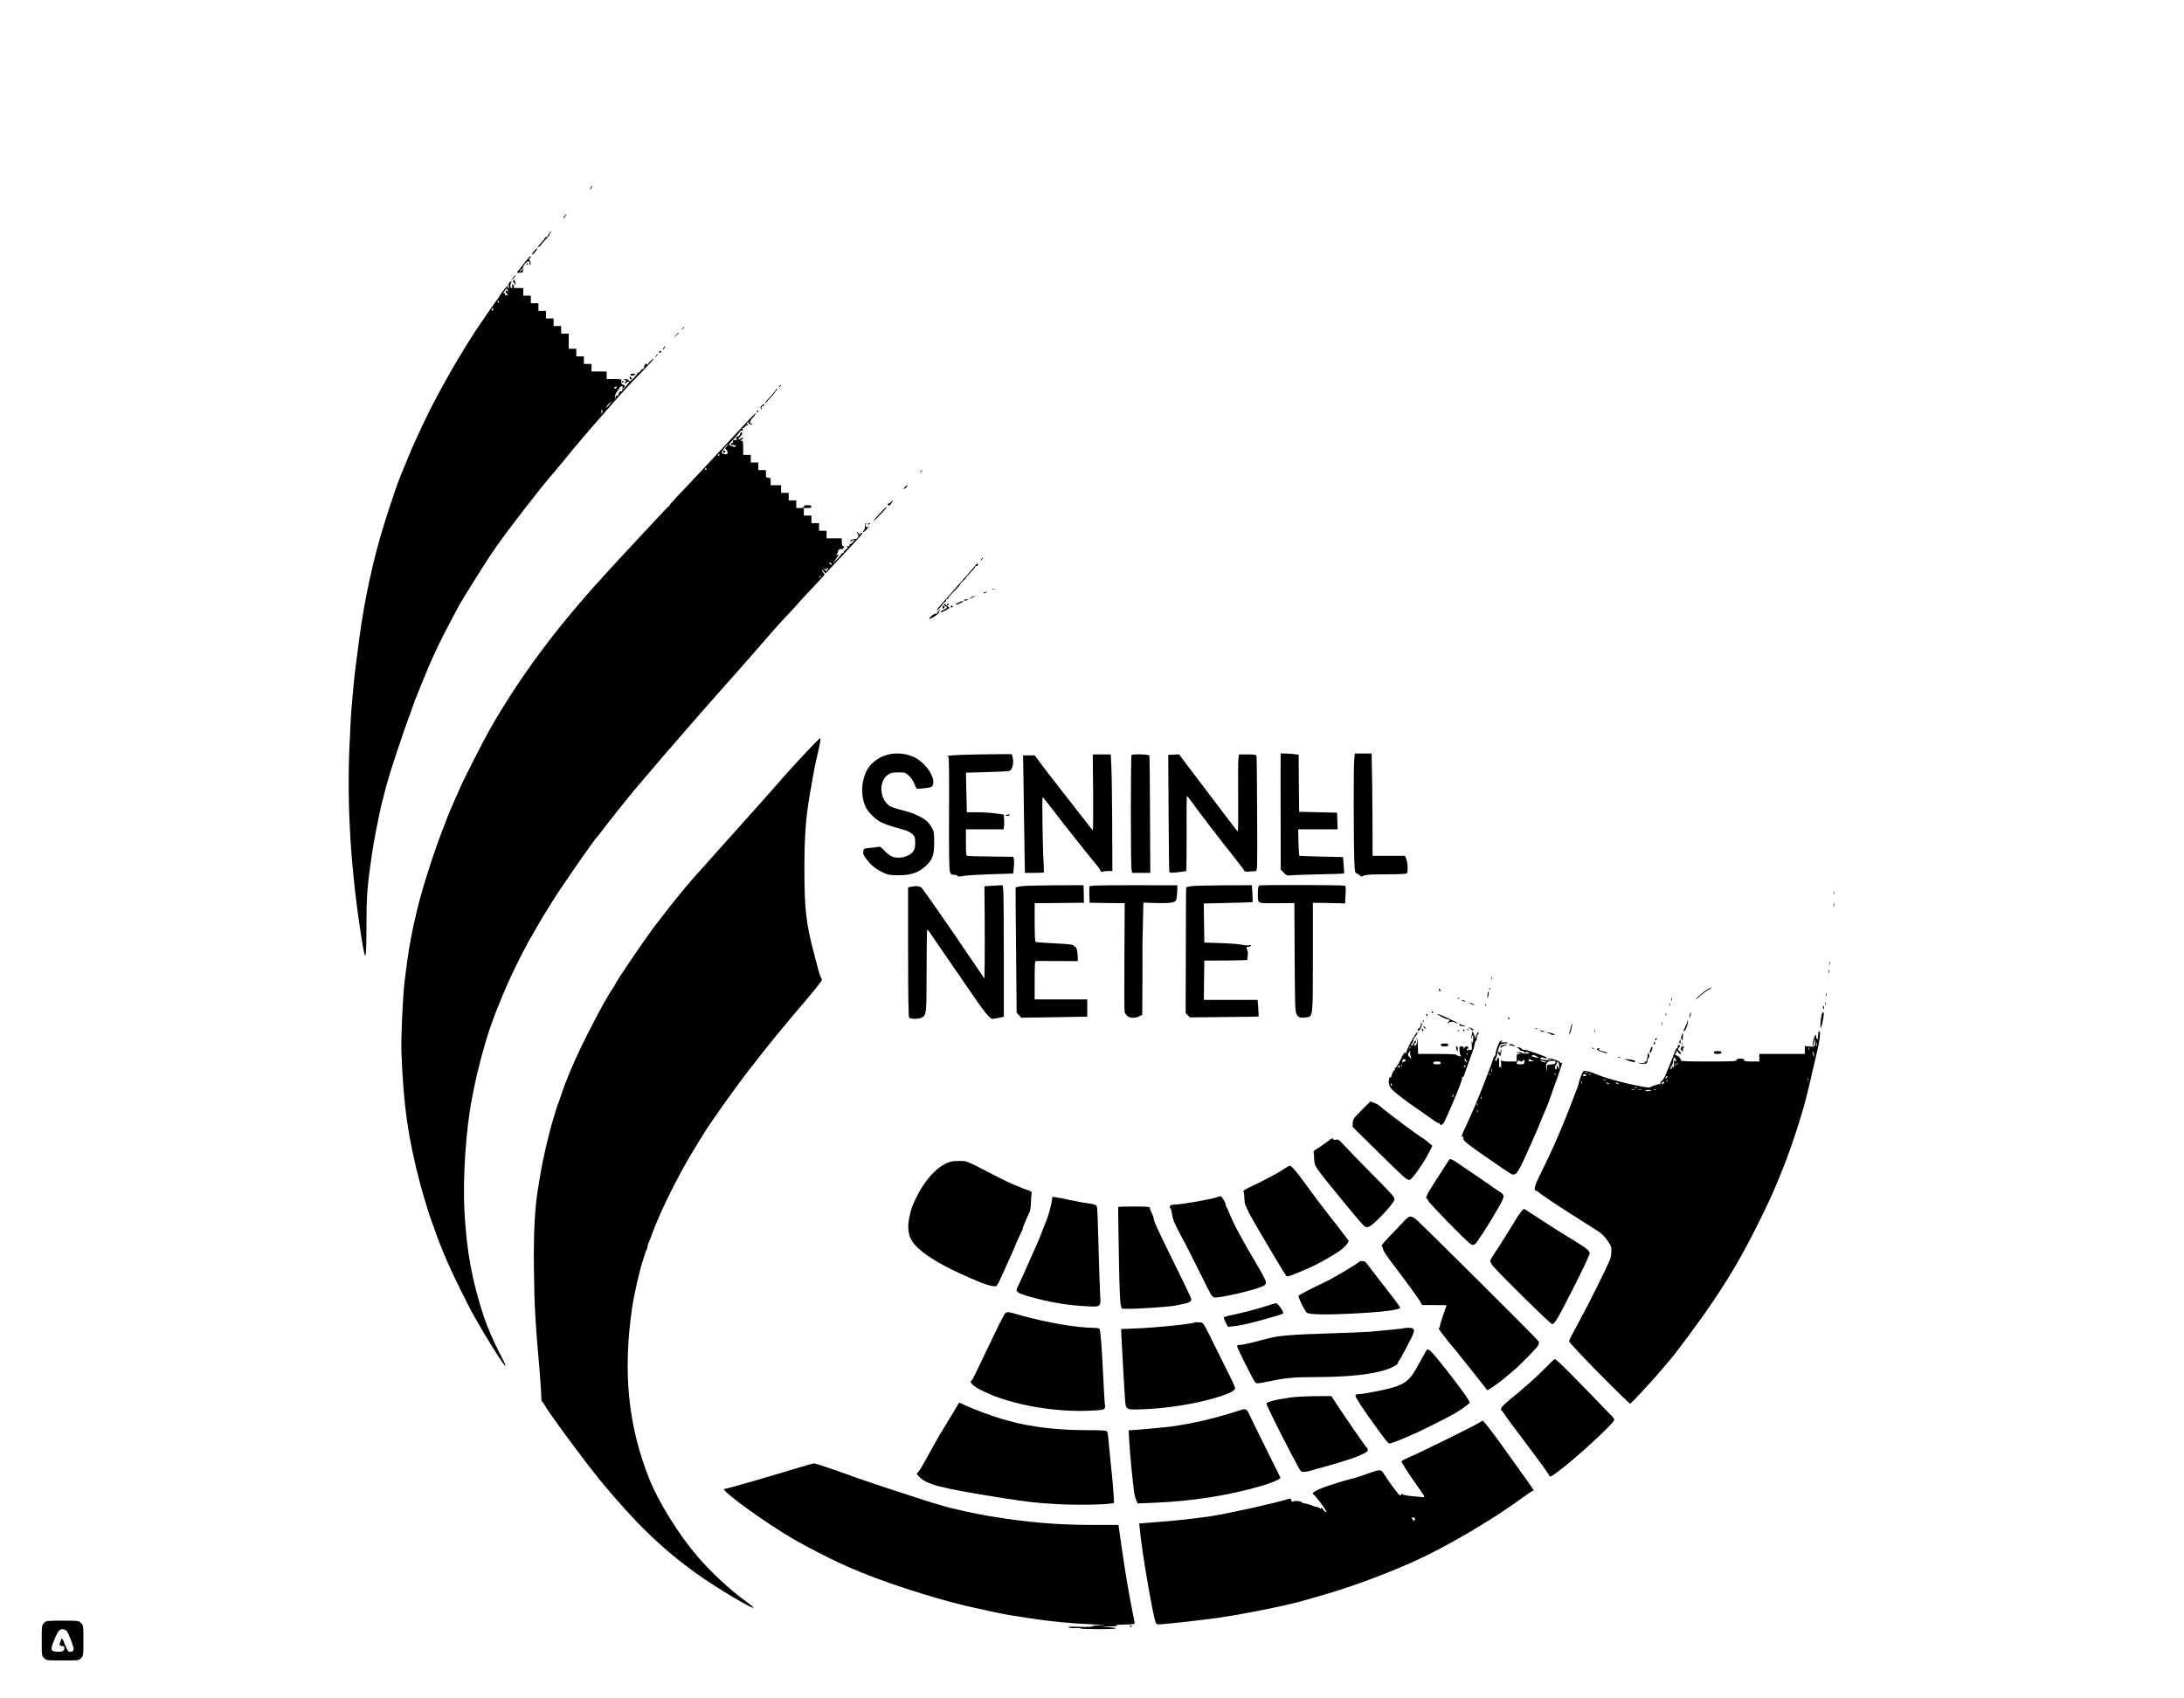 <?xml version="1.0" standalone="no"?>
<!DOCTYPE svg PUBLIC "-//W3C//DTD SVG 20010904//EN"
 "http://www.w3.org/TR/2001/REC-SVG-20010904/DTD/svg10.dtd">
<svg version="1.0" xmlns="http://www.w3.org/2000/svg"
 width="2304pt" height="1792pt" viewBox="0 0 2304 1792"
 preserveAspectRatio="xMidYMid meet">

<g transform="translate(0,1792) scale(0.1,-0.1)"
fill="#000000" stroke="none">
<path d="M6230 15940 c-6 -11 -8 -20 -6 -20 3 0 10 9 16 20 6 11 8 20 6 20 -3
0 -10 -9 -16 -20z"/>
<path d="M5955 15640 c-10 -11 -16 -22 -14 -24 2 -2 12 7 22 20 22 29 17 32
-8 4z"/>
<path d="M5797 15462 c-10 -10 -17 -24 -17 -30 0 -7 -7 -12 -15 -12 -8 0 -15
-3 -15 -8 0 -4 -10 -19 -22 -32 -13 -14 -32 -36 -43 -49 l-20 -24 23 12 c12 6
22 15 22 20 0 4 20 27 44 52 25 24 43 45 40 48 -2 2 3 13 13 23 9 10 14 18 11
18 -3 0 -12 -8 -21 -18z"/>
<path d="M5633 15270 c-13 -15 -23 -32 -23 -36 0 -10 40 27 51 48 15 28 -3 20
-28 -12z"/>
<path d="M5573 15197 c-11 -13 -43 -53 -71 -89 l-51 -66 34 1 c32 1 34 3 31
31 -3 21 4 40 22 62 28 35 57 35 48 1 -3 -15 -2 -17 6 -9 9 9 8 18 0 37 -14
31 -15 38 -4 31 5 -3 9 1 9 9 0 19 0 19 -24 -8z m-77 -135 c-18 -16 -18 -16
-6 6 6 13 14 21 18 18 3 -4 -2 -14 -12 -24z"/>
<path d="M5556 15133 c-6 -14 -5 -15 5 -6 7 7 10 15 7 18 -3 3 -9 -2 -12 -12z"/>
<path d="M5410 14987 l-23 -32 29 27 c15 15 26 30 23 33 -3 2 -16 -10 -29 -28z"/>
<path d="M5415 14961 c-4 -7 -3 -16 2 -20 6 -3 13 -13 16 -21 5 -13 5 -13 6 0
0 8 -4 24 -8 34 -6 15 -10 16 -16 7z"/>
<path d="M5372 14937 c-6 -7 -9 -23 -5 -35 3 -13 1 -22 -6 -22 -6 0 -8 8 -4
18 5 14 3 14 -13 -3 -25 -26 -74 -92 -74 -99 0 -3 -7 -14 -15 -23 -22 -27
-188 -267 -238 -343 -240 -371 -460 -770 -617 -1120 -28 -63 -57 -128 -65
-145 -7 -16 -23 -55 -35 -85 -12 -30 -28 -71 -37 -90 -8 -19 -19 -45 -24 -57
-5 -13 -13 -33 -18 -45 -28 -66 -106 -298 -170 -503 -114 -365 -207 -794 -261
-1205 -39 -291 -52 -399 -61 -500 -5 -63 -14 -160 -19 -215 -6 -55 -16 -251
-24 -435 -26 -634 15 -1287 125 -1989 45 -291 54 -276 55 93 0 330 7 425 55
756 21 146 75 424 107 555 25 101 63 242 71 265 5 14 14 45 21 70 19 66 152
461 189 560 18 47 39 105 47 130 8 25 19 54 23 65 5 11 39 96 76 188 92 231
184 428 321 683 24 45 50 92 56 105 50 95 310 508 402 639 139 198 472 628
600 774 27 31 176 211 211 255 36 45 291 342 340 395 6 6 41 47 79 91 39 44
75 85 80 90 6 6 28 30 50 55 21 25 99 107 174 183 74 76 133 140 130 142 -5 5
-54 -39 -62 -57 -5 -11 -7 -11 -12 0 -5 10 -10 8 -21 -7 -8 -12 -11 -26 -8
-31 3 -6 0 -10 -8 -10 -8 0 -22 -11 -31 -25 -9 -14 -22 -23 -28 -19 -6 4 -8 3
-5 -2 3 -6 -14 -29 -38 -53 -36 -36 -46 -41 -51 -27 -4 10 -17 16 -38 15 -29
-1 -29 -1 -6 -8 17 -5 21 -9 12 -15 -6 -4 -12 -12 -12 -18 0 -6 8 -4 18 5 23
21 38 10 17 -12 -8 -9 -24 -27 -35 -41 -11 -14 -19 -19 -20 -12 0 6 5 12 10
12 6 0 10 7 10 15 0 8 -6 15 -14 15 -17 0 -28 24 -20 45 5 13 -7 15 -75 15
l-81 0 0 40 0 40 -80 0 -80 0 0 40 0 40 -40 0 -40 0 0 40 0 40 -40 0 -40 0 0
40 0 40 -40 0 -40 0 0 80 0 80 -40 0 -40 0 0 40 0 40 -40 0 -40 0 0 40 0 40
-40 0 -40 0 0 40 0 40 -40 0 -40 0 0 40 0 40 -40 0 -40 0 0 40 0 40 -40 0 -40
0 0 40 0 40 -42 1 c-24 1 -46 1 -50 0 -5 0 -8 8 -8 19 0 11 -5 20 -11 20 -6 0
-9 -9 -6 -20 3 -11 1 -20 -4 -20 -16 0 -21 27 -9 49 12 23 -1 29 -18 8z m-12
-92 c0 -5 -4 -4 -9 4 -6 9 -11 10 -15 2 -4 -6 0 -18 8 -27 20 -19 20 -20 -3
-20 -12 0 -17 5 -13 15 3 9 1 12 -6 7 -17 -10 -15 0 5 30 12 19 18 22 24 12 5
-7 9 -17 9 -23z m-96 -111 c3 -8 2 -12 -4 -9 -6 3 -10 10 -10 16 0 14 7 11 14
-7z m-61 -77 c3 -8 -1 -14 -8 -14 -7 0 -11 6 -8 14 3 7 6 13 8 13 2 0 5 -6 8
-13z m1364 -836 c0 -17 -3 -30 -6 -29 -21 2 -30 -5 -33 -24 -2 -15 -9 -22 -21
-22 -13 2 -16 -3 -12 -20 5 -18 4 -18 -5 -4 -8 13 -5 26 12 55 12 21 27 41 33
45 6 5 6 8 0 9 -5 0 -1 4 10 9 11 5 20 9 21 9 0 1 1 -12 1 -28z m-62 9 c-3 -5
-10 -10 -16 -10 -5 0 -9 5 -9 10 0 6 7 10 16 10 8 0 12 -4 9 -10z m-76 -177
c-13 -16 -25 -30 -26 -32 -2 -2 -3 1 -3 7 0 11 39 52 49 52 2 0 -6 -12 -20
-27z m-84 -91 c-17 -15 -18 -15 -6 0 7 9 9 23 5 30 -6 10 -4 11 7 0 11 -10 10
-15 -6 -30z"/>
<path d="M7199 14453 c-13 -16 -12 -17 4 -4 9 7 17 15 17 17 0 8 -8 3 -21 -13z"/>
<path d="M7129 14383 l-24 -28 28 24 c15 14 27 26 27 28 0 8 -8 1 -31 -24z"/>
<path d="M7000 14250 c-6 -11 -8 -20 -6 -20 3 0 10 9 16 20 6 11 8 20 6 20 -3
0 -10 -9 -16 -20z"/>
<path d="M6953 14203 c0 -9 4 -10 14 -2 7 6 13 12 13 14 0 1 -6 2 -13 2 -8 0
-14 -6 -14 -14z"/>
<path d="M6921 14167 c-13 -21 -12 -21 5 -5 10 10 16 20 13 22 -3 3 -11 -5
-18 -17z"/>
<path d="M6650 13969 c0 -14 26 -17 43 -5 14 11 12 13 -13 13 -17 0 -30 -4
-30 -8z"/>
<path d="M6643 13931 c1 -11 6 -17 14 -14 10 4 11 9 2 19 -15 19 -18 18 -16
-5z"/>
<path d="M6560 13889 c0 -5 5 -7 10 -4 6 3 10 8 10 11 0 2 -4 4 -10 4 -5 0
-10 -5 -10 -11z"/>
<path d="M8219 13843 c-13 -16 -12 -17 4 -4 9 7 17 15 17 17 0 8 -8 3 -21 -13z"/>
<path d="M8190 13813 c0 -5 -27 -37 -60 -73 -33 -36 -60 -68 -60 -72 0 -10 20
11 88 90 29 34 49 62 43 62 -6 0 -11 -3 -11 -7z"/>
<path d="M8035 13640 c-15 -16 -16 -23 -6 -33 10 -9 11 -8 6 5 -5 13 -1 20 16
26 12 5 18 12 12 15 -6 4 -18 -2 -28 -13z"/>
<path d="M7985 13580 c-3 -5 -1 -10 4 -10 6 0 11 5 11 10 0 6 -2 10 -4 10 -3
0 -8 -4 -11 -10z"/>
<path d="M7915 13506 c-27 -29 -79 -84 -114 -122 -34 -38 -91 -98 -125 -135
-33 -36 -119 -128 -191 -205 -172 -184 -245 -262 -341 -362 -43 -46 -82 -91
-86 -100 -4 -9 -7 -14 -7 -10 -1 4 -20 -14 -43 -40 -24 -26 -77 -83 -119 -127
-41 -44 -100 -107 -130 -140 -30 -33 -90 -98 -135 -145 -44 -47 -109 -116
-144 -155 -35 -38 -84 -93 -109 -120 -506 -552 -890 -1070 -1207 -1627 -73
-129 -280 -536 -318 -628 -11 -25 -30 -69 -43 -97 -55 -125 -70 -160 -82 -193
-7 -19 -17 -44 -21 -55 -90 -224 -194 -535 -262 -780 -6 -22 -14 -53 -19 -70
-5 -16 -15 -60 -24 -98 -8 -37 -22 -95 -30 -130 -8 -34 -21 -101 -30 -149 -8
-48 -17 -97 -20 -110 -5 -24 -31 -212 -46 -338 -21 -177 -40 -611 -34 -760 22
-560 70 -896 196 -1374 37 -141 110 -377 129 -421 5 -11 16 -40 24 -65 8 -25
31 -88 51 -140 38 -98 48 -121 85 -205 12 -27 29 -66 38 -85 29 -67 182 -375
215 -435 19 -33 47 -82 62 -110 75 -135 237 -395 278 -447 36 -45 22 -7 -42
115 -63 120 -132 279 -166 382 -127 389 -183 691 -206 1128 -18 341 18 865 80
1177 5 25 15 74 22 110 31 167 117 489 170 638 58 162 61 169 124 322 94 226
208 460 326 665 90 157 105 182 208 347 100 160 444 656 471 678 4 3 26 32 51
65 56 76 265 338 342 430 33 39 79 93 102 120 201 238 659 765 895 1029 107
121 217 245 243 275 203 234 293 337 368 415 48 50 106 114 129 141 24 28 75
83 114 124 39 40 76 79 81 85 6 7 25 29 44 49 33 35 34 38 18 55 -9 10 -17 23
-17 28 1 5 9 -1 20 -14 l19 -23 63 67 c35 37 81 86 103 110 220 234 237 254
217 254 -6 0 -12 -6 -15 -12 -3 -9 -10 -7 -21 7 -8 11 -16 15 -16 10 0 -6 5
-16 11 -22 15 -15 -8 -56 -27 -49 -16 6 -54 -13 -54 -28 0 -5 9 -1 20 9 29 26
32 15 5 -17 -16 -18 -25 -23 -29 -15 -3 7 -4 3 -3 -8 1 -15 -3 -19 -18 -17
-14 2 -16 0 -7 -6 10 -7 7 -13 -13 -28 -14 -10 -25 -24 -25 -31 0 -7 -6 -12
-12 -11 -7 2 -13 -1 -13 -7 1 -5 -19 -30 -43 -55 l-44 -45 32 49 c32 47 32 48
9 42 -20 -6 -21 -5 -6 4 9 6 17 19 17 29 0 18 25 35 38 27 4 -2 13 2 20 10 11
12 10 15 -2 20 -11 4 -16 19 -16 45 l0 39 -80 0 -80 0 0 40 0 40 -40 0 -40 0
0 40 0 40 -40 0 -40 0 0 40 0 40 -40 0 -40 0 0 40 0 40 40 0 c29 0 40 4 40 15
0 11 -11 15 -40 15 -29 0 -40 -4 -40 -15 0 -11 -11 -15 -40 -15 l-40 0 0 40 0
40 -40 0 -40 0 0 40 0 40 -40 0 -40 0 0 40 0 40 -55 0 -55 0 0 40 c0 36 -2 40
-25 40 -22 0 -25 4 -25 40 l0 40 -40 0 -40 0 0 40 0 40 -40 0 -40 0 0 40 0 40
-40 0 -40 0 0 75 c0 65 -2 75 -17 75 -17 1 -17 1 0 11 9 5 17 14 17 20 0 5
-11 2 -25 -7 -30 -19 -33 -5 -5 21 20 19 27 45 11 45 -5 0 -11 -9 -14 -21 -3
-11 -15 -23 -26 -26 -23 -6 -29 -23 -8 -23 8 0 8 -3 -2 -9 -8 -5 -21 -7 -29
-3 -11 4 -14 1 -9 -10 3 -10 0 -19 -9 -22 -21 -8 -17 -28 5 -21 16 5 40 -11
30 -19 -7 -6 -69 15 -69 23 0 4 27 36 60 71 33 35 60 67 60 73 0 5 7 6 16 3
12 -5 14 -1 9 15 -5 15 -4 19 4 15 6 -4 14 0 17 8 3 9 12 16 20 16 8 0 14 5
14 11 0 5 -6 7 -12 3 -9 -5 -9 -2 1 9 14 18 26 23 16 8 -6 -11 33 -26 42 -17
4 3 -1 6 -10 6 -24 0 -17 31 16 65 23 25 34 46 25 45 -2 -1 -25 -25 -53 -54z
m-251 -297 c-16 -18 -17 -22 -4 -32 8 -7 15 -21 16 -32 0 -17 -5 -20 -28 -17
-16 2 -31 8 -34 13 -5 9 52 89 63 89 4 0 -2 -9 -13 -21z m-74 -89 c0 -5 -5
-10 -11 -10 -5 0 -7 5 -4 10 3 6 8 10 11 10 2 0 4 -4 4 -10z m-136 -148 c3 -5
-1 -9 -9 -9 -8 0 -12 4 -9 9 3 4 7 8 9 8 2 0 6 -4 9 -8z m1322 -1009 c-7 -7
-26 7 -26 19 0 6 6 6 15 -2 9 -7 13 -15 11 -17z m-46 -54 c-7 -11 -15 -17 -18
-12 -4 4 -11 12 -17 16 -6 5 -3 7 7 3 10 -3 20 -1 23 4 12 19 15 10 5 -11z
m-79 -82 c-10 -9 -11 -8 -5 6 3 10 9 15 12 12 3 -3 0 -11 -7 -18z"/>
<path d="M7630 13155 c0 -9 5 -15 11 -13 6 2 11 8 11 13 0 5 -5 11 -11 13 -6
2 -11 -4 -11 -13z"/>
<path d="M9709 12943 c-13 -16 -12 -17 4 -4 9 7 17 15 17 17 0 8 -8 3 -21 -13z"/>
<path d="M9545 12780 c-10 -11 -14 -20 -9 -20 5 0 17 9 27 20 9 11 13 20 8 20
-4 0 -16 -9 -26 -20z"/>
<path d="M9395 12620 c-10 -11 -22 -17 -26 -14 -5 3 -6 -2 -3 -11 5 -12 9 -13
21 -4 14 12 37 49 30 49 -2 0 -12 -9 -22 -20z"/>
<path d="M9277 12498 c-37 -40 -65 -74 -62 -76 2 -2 25 20 52 48 26 29 58 63
71 76 13 13 19 24 14 24 -6 0 -39 -32 -75 -72z"/>
<path d="M9129 12398 c-1 -2 -2 -18 -4 -37 -2 -18 -8 -37 -15 -41 -7 -4 -8
-10 -3 -13 4 -3 24 13 43 36 19 23 25 34 13 24 -19 -16 -21 -16 -27 -2 -3 9
-4 21 0 26 3 5 3 9 0 9 -3 0 -6 -1 -7 -2z"/>
<path d="M9155 12390 c-3 -6 1 -7 9 -4 18 7 21 14 7 14 -6 0 -13 -4 -16 -10z"/>
<path d="M10351 12017 c-13 -21 -12 -21 5 -5 10 10 16 20 13 22 -3 3 -11 -5
-18 -17z"/>
<path d="M10283 11946 c-15 -19 -61 -72 -102 -118 -307 -346 -329 -372 -285
-338 18 14 39 37 48 53 10 15 21 27 27 27 5 0 9 7 9 15 0 8 3 14 8 13 4 -2 9
2 12 7 8 16 42 56 88 99 23 22 42 45 42 51 0 6 14 21 30 35 17 14 30 28 30 32
0 4 23 31 50 59 28 28 50 56 50 61 0 6 6 8 13 5 8 -3 13 3 13 14 0 11 -1 19
-2 19 -1 0 -15 -15 -31 -34z"/>
<path d="M10468 11703 c6 -2 18 -2 25 0 6 3 1 5 -13 5 -14 0 -19 -2 -12 -5z"/>
<path d="M10385 11670 c-16 -7 -17 -9 -3 -9 9 -1 20 4 23 9 7 11 7 11 -20 0z"/>
<path d="M10239 11613 c-12 -16 -12 -17 1 -7 8 7 24 14 35 17 19 4 19 5 -1 6
-12 0 -28 -7 -35 -16z"/>
<path d="M10170 11586 c6 -6 18 -5 32 1 21 10 21 10 -9 9 -19 -1 -28 -5 -23
-10z"/>
<path d="M10105 11559 c-22 -10 -32 -19 -22 -19 18 0 77 27 77 35 0 8 -13 4
-55 -16z"/>
<path d="M9960 11540 c0 -6 7 -13 15 -16 24 -9 18 -20 -20 -38 -19 -9 -35 -21
-35 -26 0 -6 22 2 49 17 l49 28 -25 22 c-27 26 -33 28 -33 13z"/>
<path d="M9990 11539 c0 -5 5 -7 10 -4 6 3 10 8 10 11 0 2 -4 4 -10 4 -5 0
-10 -5 -10 -11z"/>
<path d="M9944 11511 c0 -15 3 -17 13 -9 7 6 10 14 7 19 -9 15 -20 10 -20 -10z"/>
<path d="M10030 11520 c0 -5 5 -10 10 -10 6 0 10 5 10 10 0 6 -4 10 -10 10 -5
0 -10 -4 -10 -10z"/>
<path d="M9897 11472 c-10 -10 -14 -22 -10 -26 4 -4 0 -4 -8 -1 -10 4 -29 -5
-48 -20 -48 -41 -37 -47 23 -12 29 18 52 36 49 40 -3 4 1 14 7 22 18 22 6 18
-13 -3z"/>
<path d="M8518 9998 c-121 -129 -250 -271 -333 -368 -57 -66 -240 -271 -544
-610 -146 -162 -295 -329 -331 -370 -98 -110 -301 -365 -424 -529 -104 -140
-396 -572 -396 -586 0 -4 -9 -19 -19 -34 -50 -69 -152 -253 -265 -476 -134
-264 -233 -494 -302 -705 -8 -25 -19 -54 -24 -65 -4 -11 -11 -29 -13 -40 -3
-11 -15 -51 -27 -90 -51 -165 -111 -424 -140 -600 -6 -38 -15 -92 -20 -120
-39 -221 -53 -498 -47 -905 5 -367 13 -514 62 -1075 8 -98 15 -205 15 -237 0
-32 4 -58 8 -58 5 0 15 -12 22 -27 37 -73 437 -616 600 -813 366 -443 650
-716 1006 -972 204 -147 604 -385 604 -361 0 5 -34 33 -76 63 -172 123 -371
309 -518 480 -197 230 -411 575 -508 820 -223 560 -279 1133 -178 1810 19 130
79 393 109 480 5 14 14 45 22 70 7 25 16 49 21 55 4 5 8 17 8 27 0 10 4 26 9
36 5 9 19 44 31 77 32 87 40 108 73 185 99 231 252 526 380 734 27 44 63 102
78 128 80 135 333 492 508 718 102 132 295 374 316 396 5 6 35 42 65 79 30 37
128 154 218 258 89 105 162 198 162 207 0 9 -4 20 -9 26 -5 5 -16 36 -25 69
-8 33 -29 112 -46 175 -86 321 -104 476 -104 895 0 346 14 537 54 775 29 169
53 303 66 360 37 160 43 187 48 218 3 17 2 32 -3 32 -5 0 -65 -60 -133 -132z"/>
<path d="M9360 9956 c-64 -18 -106 -42 -158 -89 -109 -100 -140 -321 -67 -467
13 -25 46 -67 74 -93 69 -65 113 -84 344 -148 26 -8 60 -26 75 -42 23 -25 27
-36 27 -90 0 -46 -6 -69 -20 -89 -43 -60 -154 -86 -228 -54 -18 7 -52 34 -76
60 -24 27 -49 45 -57 42 -7 -3 -47 -8 -88 -12 -74 -7 -74 -7 -79 -38 -4 -25 3
-41 36 -84 50 -65 98 -104 174 -139 51 -24 70 -27 163 -28 127 0 206 26 280
92 77 69 95 116 95 253 0 107 -2 118 -27 160 -33 57 -60 81 -123 113 -75 37
-93 44 -180 66 -44 11 -96 27 -116 35 -127 53 -152 269 -40 343 28 19 48 23
108 23 72 0 75 -1 114 -37 24 -23 47 -58 57 -88 10 -27 22 -50 27 -49 6 0 43
4 83 8 65 8 75 12 83 33 31 81 -80 242 -206 298 -86 38 -186 45 -275 21z"/>
<path d="M10338 9960 c-282 -4 -374 -12 -333 -26 7 -3 9 -204 7 -584 -2 -390
1 -594 8 -620 10 -37 14 -40 45 -40 18 0 35 -5 37 -12 3 -9 19 -9 64 0 32 6
163 14 291 18 l232 7 6 63 c4 35 4 75 1 89 l-6 25 -193 2 c-105 1 -210 3 -232
4 -22 2 -48 3 -57 3 -16 1 -18 15 -18 141 l0 140 199 0 199 0 4 33 c2 18 2 53
0 78 l-4 45 -91 12 c-51 7 -138 12 -194 12 l-103 0 -1 28 c0 15 -3 108 -5 208
l-4 181 217 6 c120 3 228 9 240 13 30 8 48 67 39 128 -4 25 -10 47 -14 48 -4
2 -154 1 -334 -2z"/>
<path d="M13510 9923 c-1 -27 -1 -302 0 -613 l1 -565 32 -33 c30 -31 34 -32
87 -27 30 3 165 7 299 10 134 2 246 7 249 9 2 3 1 43 -3 89 l-7 84 -229 5
c-126 3 -231 7 -233 9 -2 2 -6 66 -8 142 l-3 137 208 0 208 0 -3 88 -3 87
-200 5 -200 5 -3 301 -2 301 -53 7 c-28 3 -71 6 -94 6 l-43 0 0 -47z"/>
<path d="M14286 9899 c-8 -77 -6 -904 2 -1081 4 -93 7 -108 23 -113 11 -4 26
-13 35 -22 13 -14 19 -14 41 -2 19 10 78 14 237 14 129 0 214 4 218 10 13 17
9 114 -6 150 l-15 35 -170 0 -171 0 -1 358 c-2 325 -3 485 -8 660 l-1 62 -89
0 -88 0 -7 -71z"/>
<path d="M11532 9560 c1 -220 0 -400 -3 -400 -3 0 -30 33 -60 73 -30 39 -145
187 -255 327 -110 140 -222 285 -249 323 l-49 67 -61 0 -62 0 4 -242 c1 -134
6 -413 9 -620 l6 -378 98 0 c53 0 99 2 101 4 3 3 1 53 -2 113 -10 150 -17 683
-10 682 3 0 41 -46 83 -102 108 -142 434 -554 486 -613 23 -27 42 -55 42 -62
0 -10 7 -12 23 -8 12 3 40 6 62 6 l40 0 -2 492 c-1 271 -5 548 -9 616 l-6 122
-95 0 -95 0 4 -400z"/>
<path d="M11937 9953 c-9 -8 -9 -1135 -1 -1197 l7 -46 96 0 96 0 -3 612 c-1
337 -4 619 -7 626 -5 13 -176 18 -188 5z"/>
<path d="M12328 9345 c2 -335 5 -616 8 -624 4 -13 49 -12 149 4 11 2 23 4 28
4 4 1 6 179 5 396 -2 217 0 395 4 395 3 0 24 -24 45 -54 75 -106 303 -404 471
-614 50 -64 92 -120 92 -124 0 -4 21 -6 48 -4 26 2 56 4 67 5 20 1 20 7 17
603 -1 332 -4 609 -7 616 -3 8 -31 12 -94 12 l-90 0 -6 -42 c-4 -24 -5 -206
-3 -406 2 -199 0 -362 -4 -362 -4 0 -20 17 -35 39 -15 21 -113 150 -218 287
-104 137 -229 302 -278 367 l-89 118 -57 -3 -57 -3 4 -610z"/>
<path d="M10615 9320 c-18 -8 -17 -9 8 -9 15 -1 27 4 27 9 0 12 -8 12 -35 0z"/>
<path d="M13284 8577 c-10 -6 -14 -28 -14 -82 0 -114 -16 -106 199 -105 l186
2 3 -568 c2 -491 5 -571 18 -600 19 -40 41 -48 100 -39 77 11 74 -15 74 637
l0 573 170 -3 170 -4 1 23 c1 13 3 55 5 92 3 48 0 69 -9 72 -23 8 -889 10
-903 2z"/>
<path d="M10445 8573 l-60 -4 3 -312 c1 -172 1 -391 0 -487 l-3 -175 -41 60
c-22 33 -89 132 -149 220 -171 253 -446 648 -468 673 -21 23 -56 28 -116 16
l-31 -7 0 -680 c0 -478 4 -685 11 -694 14 -16 96 -17 130 -1 53 25 54 38 54
500 0 236 3 428 7 428 8 0 17 -12 89 -120 28 -41 97 -142 154 -225 58 -82 141
-204 186 -270 172 -253 230 -325 260 -325 10 0 41 5 69 11 l50 11 0 641 c0
353 -3 666 -6 695 l-7 52 -36 -2 c-20 -1 -63 -3 -96 -5z"/>
<path d="M10771 8569 c-30 -5 -56 -10 -57 -12 -1 -1 1 -299 5 -662 l6 -660 25
-27 25 -26 348 5 347 6 0 91 0 91 -277 0 -278 0 0 202 c0 174 2 203 15 203 8
1 111 0 228 0 l212 -1 0 29 c0 63 -13 122 -26 122 -8 0 -14 4 -14 9 0 14 -55
21 -232 29 -92 4 -170 11 -175 15 -4 5 -8 98 -8 207 l0 200 260 2 260 3 -1 55
c-1 30 -2 72 -2 93 l-2 37 -302 -1 c-167 -1 -327 -5 -357 -10z"/>
<path d="M11494 8566 c-3 -7 -4 -48 -2 -92 l3 -79 185 -3 185 -2 -3 -563 c-2
-309 -1 -571 2 -582 15 -60 82 -82 152 -49 l34 16 2 337 c1 185 1 347 0 361 0
14 1 129 5 255 l5 231 135 -4 c83 -3 150 0 173 7 35 10 38 14 44 57 3 26 6 64
6 85 l0 38 -460 1 c-373 0 -462 -3 -466 -14z"/>
<path d="M12567 8570 c-27 -5 -51 -10 -53 -12 -2 -2 -4 -301 -4 -665 l-2 -662
22 -23 21 -23 362 4 c199 1 363 4 365 6 1 1 -1 41 -4 89 l-7 86 -284 0 -283 0
2 208 3 207 145 0 c80 0 182 1 226 3 l81 2 6 48 c3 26 1 51 -4 57 -15 16 -10
35 10 35 11 0 23 5 27 11 5 9 -1 10 -19 5 -15 -3 -48 -1 -74 6 -26 6 -127 14
-223 17 l-175 6 -3 206 -3 206 256 6 c141 3 258 7 259 9 2 1 1 42 -2 91 l-5
87 -296 -1 c-163 -1 -318 -5 -344 -9z"/>
<path d="M19342 8500 c0 -14 2 -19 5 -12 2 6 2 18 0 25 -3 6 -5 1 -5 -13z"/>
<path d="M19342 8370 c0 -19 2 -27 5 -17 2 9 2 25 0 35 -3 9 -5 1 -5 -18z"/>
<path d="M19302 7755 c0 -16 2 -22 5 -12 2 9 2 23 0 30 -3 6 -5 -1 -5 -18z"/>
<path d="M19292 7670 c0 -19 2 -27 5 -17 2 9 2 25 0 35 -3 9 -5 1 -5 -18z"/>
<path d="M15732 7600 c0 -14 2 -19 5 -12 2 6 2 18 0 25 -3 6 -5 1 -5 -13z"/>
<path d="M15711 7484 c0 -11 3 -14 6 -6 3 7 2 16 -1 19 -3 4 -6 -2 -5 -13z"/>
<path d="M18025 7488 c-43 -23 -117 -84 -132 -108 -9 -14 3 -6 28 19 24 24 66
56 94 72 27 16 46 29 40 29 -5 -1 -19 -6 -30 -12z"/>
<path d="M15180 7475 c0 -8 4 -15 10 -15 5 0 7 7 4 15 -4 8 -8 15 -10 15 -2 0
-4 -7 -4 -15z"/>
<path d="M15696 7445 c-3 -9 -6 -29 -5 -43 1 -22 3 -19 10 12 10 40 6 60 -5
31z"/>
<path d="M19261 7424 c0 -11 3 -14 6 -6 3 7 2 16 -1 19 -3 4 -6 -2 -5 -13z"/>
<path d="M15378 7383 c7 -3 16 -2 19 1 4 3 -2 6 -13 5 -11 0 -14 -3 -6 -6z"/>
<path d="M17631 7374 c0 -11 3 -14 6 -6 3 7 2 16 -1 19 -3 4 -6 -2 -5 -13z"/>
<path d="M15430 7360 c8 -5 20 -10 25 -10 6 0 3 5 -5 10 -8 5 -19 10 -25 10
-5 0 -3 -5 5 -10z"/>
<path d="M19252 7330 c0 -14 2 -19 5 -12 2 6 2 18 0 25 -3 6 -5 1 -5 -13z"/>
<path d="M15500 7337 c0 -3 15 -10 32 -16 18 -6 28 -7 23 -2 -12 10 -55 25
-55 18z"/>
<path d="M17612 7320 c0 -14 2 -19 5 -12 2 6 2 18 0 25 -3 6 -5 1 -5 -13z"/>
<path d="M15671 7314 c0 -11 3 -14 6 -6 3 7 2 16 -1 19 -3 4 -6 -2 -5 -13z"/>
<path d="M19230 7296 c0 -8 4 -17 9 -20 5 -4 7 3 4 14 -6 23 -13 26 -13 6z"/>
<path d="M15105 7240 c3 -5 8 -10 11 -10 2 0 4 5 4 10 0 6 -5 10 -11 10 -5 0
-7 -4 -4 -10z"/>
<path d="M17826 7214 c-4 -14 -5 -28 -3 -31 3 -2 8 8 11 23 4 14 5 28 3 31 -3
2 -8 -8 -11 -23z"/>
<path d="M19216 7208 c-12 -64 -16 -142 -7 -133 9 10 31 115 31 147 0 30 -17
20 -24 -14z"/>
<path d="M17571 7214 c0 -11 3 -14 6 -6 3 7 2 16 -1 19 -3 4 -6 -2 -5 -13z"/>
<path d="M15045 7210 c3 -5 8 -10 11 -10 2 0 4 5 4 10 0 6 -5 10 -11 10 -5 0
-7 -4 -4 -10z"/>
<path d="M15180 7207 c14 -8 34 -18 45 -25 11 -6 33 -13 48 -17 25 -5 26 -7
12 -21 -8 -8 -15 -18 -15 -22 0 -3 5 -1 12 6 13 13 51 16 62 5 3 -4 17 -8 29
-10 12 -1 -3 9 -33 23 -30 14 -78 37 -106 50 -53 25 -98 34 -54 11z"/>
<path d="M15910 7181 c0 -6 4 -13 10 -16 6 -3 7 1 4 9 -7 18 -14 21 -14 7z"/>
<path d="M15011 7144 c0 -11 3 -14 6 -6 3 7 2 16 -1 19 -3 4 -6 -2 -5 -13z"/>
<path d="M17801 7147 c0 -10 -10 -37 -21 -59 -23 -47 -23 -48 -12 -48 13 0 43
81 39 104 -3 16 -5 17 -6 3z"/>
<path d="M17532 7120 c0 -14 2 -19 5 -12 2 6 2 18 0 25 -3 6 -5 1 -5 -13z"/>
<path d="M14991 7123 c2 -14 -13 -53 -21 -53 -4 0 -10 -6 -13 -13 -3 -8 0 -14
7 -14 16 0 47 75 35 83 -5 3 -9 2 -8 -3z"/>
<path d="M15396 7111 c-8 -12 36 -26 56 -18 7 3 4 6 -7 6 -12 1 -26 6 -32 12
-7 7 -13 8 -17 0z"/>
<path d="M16575 7094 c-4 -16 -9 -36 -12 -44 -3 -8 -8 -24 -9 -35 -3 -17 -2
-17 6 -4 11 19 31 102 25 107 -2 3 -7 -9 -10 -24z"/>
<path d="M15022 7076 c7 -8 15 -12 17 -11 5 6 -10 25 -20 25 -5 0 -4 -6 3 -14z"/>
<path d="M15498 7073 c12 -2 22 -9 22 -14 0 -5 8 -9 17 -9 15 0 14 2 -3 15
-10 8 -28 14 -39 13 -17 -1 -17 -1 3 -5z"/>
<path d="M15000 7055 c0 -8 4 -15 10 -15 5 0 7 7 4 15 -4 8 -8 15 -10 15 -2 0
-4 -7 -4 -15z"/>
<path d="M16198 7063 c7 -3 16 -2 19 1 4 3 -2 6 -13 5 -11 0 -14 -3 -6 -6z"/>
<path d="M15435 7050 c-3 -5 -1 -10 4 -10 6 0 11 5 11 10 0 6 -2 10 -4 10 -3
0 -8 -4 -11 -10z"/>
<path d="M15478 7053 c7 -3 16 -2 19 1 4 3 -2 6 -13 5 -11 0 -14 -3 -6 -6z"/>
<path d="M16822 7040 c0 -14 2 -19 5 -12 2 6 2 18 0 25 -3 6 -5 1 -5 -13z"/>
<path d="M15378 7043 c7 -3 16 -2 19 1 4 3 -2 6 -13 5 -11 0 -14 -3 -6 -6z"/>
<path d="M16255 7040 c11 -5 27 -9 35 -9 9 0 8 4 -5 9 -11 5 -27 9 -35 9 -9 0
-8 -4 5 -9z"/>
<path d="M15526 7004 c-4 -20 -5 -39 -2 -42 3 -3 6 5 6 17 0 12 4 20 8 17 4
-2 6 -24 3 -48 -4 -37 -5 -40 -12 -18 -4 15 -5 1 -3 -34 4 -54 2 -58 -16 -53
-10 3 -21 0 -23 -6 -2 -6 -6 -3 -10 7 -4 10 -3 15 3 11 6 -3 10 1 10 9 0 22
-37 20 -43 -1 -4 -17 -5 -17 -6 0 -1 11 -9 17 -24 17 -21 0 -22 -4 -20 -47 2
-26 9 -51 15 -55 8 -5 0 -6 -17 -2 -16 4 -31 11 -33 16 -2 4 -93 8 -203 8
l-199 0 -1 43 c-1 23 -2 60 -3 81 0 23 -6 40 -14 42 -7 1 -8 0 -2 -3 15 -7 12
-59 -5 -73 -12 -10 -15 -10 -15 3 0 9 5 19 10 22 12 7 13 25 2 25 -4 0 -13
-14 -20 -30 -8 -17 -18 -27 -24 -24 -5 4 -3 13 6 23 9 10 16 25 16 34 0 8 6
22 13 29 19 19 39 58 30 58 -16 0 -123 -198 -117 -217 4 -13 3 -14 -3 -5 -12
16 -24 3 -51 -54 -27 -58 -56 -104 -65 -104 -5 0 -5 -4 -2 -10 3 -5 2 -10 -3
-10 -11 0 -38 -60 -34 -73 1 -5 -2 -6 -7 -3 -11 7 -21 -17 -21 -50 0 -41 26
-78 87 -125 32 -24 60 -47 63 -50 3 -3 34 -26 68 -50 35 -24 76 -53 92 -64
158 -113 205 -145 217 -145 7 0 13 -4 13 -10 0 -18 25 -10 41 13 15 22 119
261 171 395 15 41 25 78 22 84 -4 6 -2 8 3 5 6 -4 13 1 16 11 3 9 21 62 41
117 21 55 38 105 40 110 2 6 8 23 14 38 7 16 15 46 18 68 4 21 10 39 15 39 5
0 9 13 9 29 0 17 5 33 10 36 6 3 10 11 10 17 0 24 -30 -16 -31 -41 0 -23 -2
-21 -15 13 -19 52 -20 53 -28 10z m-649 -146 c-3 -8 -6 -5 -6 6 -1 11 2 17 5
13 3 -3 4 -12 1 -19z m0 -40 c-2 -7 0 -26 4 -43 l9 -29 -21 21 c-17 17 -19 24
-10 42 13 23 25 29 18 9z m600 -30 c-3 -7 -5 -2 -5 12 0 14 2 19 5 13 2 -7 2
-19 0 -25z m-4 -66 c7 -9 6 -11 -7 -6 -9 3 -16 16 -15 28 0 14 2 16 6 6 3 -8
10 -21 16 -28z m-645 10 c2 -7 -3 -12 -11 -12 -9 0 -17 -6 -20 -12 -2 -7 -4
-1 -3 13 1 27 26 34 34 11z m372 -27 c0 -11 -11 -15 -40 -15 -29 0 -40 4 -40
15 0 11 11 15 40 15 29 0 40 -4 40 -15z m-413 -37 c-3 -8 -6 -5 -6 6 -1 11 2
17 5 13 3 -3 4 -12 1 -19z m-22 3 c3 -5 1 -12 -5 -16 -5 -3 -10 1 -10 9 0 18
6 21 15 7z m695 -1 c0 -5 -5 -10 -11 -10 -5 0 -7 5 -4 10 3 6 8 10 11 10 2 0
4 -4 4 -10z m-776 -196 c3 -8 2 -12 -4 -9 -6 3 -10 10 -10 16 0 14 7 11 14 -7z
m649 -119 c-3 -9 -8 -14 -10 -11 -3 3 -2 9 2 15 9 16 15 13 8 -4z"/>
<path d="M19180 6994 c0 -27 -4 -43 -10 -39 -5 3 -10 15 -10 26 0 10 -4 19 -8
19 -10 0 -36 -109 -29 -117 3 -2 10 15 15 39 9 39 10 40 11 11 2 -54 -5 -60
-59 -55 l-50 5 0 -42 0 -41 -240 0 -240 0 0 -40 0 -40 -80 0 c-64 0 -80 3 -80
15 0 11 -11 15 -40 15 -29 0 -40 -4 -40 -15 0 -13 -39 -15 -295 -15 -262 0
-295 2 -295 16 0 18 -17 37 -42 47 -10 3 -18 11 -18 17 0 6 4 8 10 5 6 -3 7 1
4 9 -3 9 -1 16 5 16 7 0 14 -7 17 -15 4 -8 13 -15 22 -15 12 0 10 6 -8 25 -22
23 -22 26 -6 44 15 16 15 19 1 24 -10 5 -15 0 -15 -13 0 -11 -4 -20 -9 -20 -5
0 -17 -21 -27 -47 -23 -65 -82 -211 -99 -249 -8 -16 -23 -38 -34 -48 -11 -10
-18 -23 -15 -28 3 -4 2 -8 -3 -6 -12 3 -97 -25 -103 -33 -15 -21 -434 78 -555
131 -73 32 -132 47 -148 39 -14 -8 -48 -95 -53 -134 0 -5 -6 -23 -13 -40 -7
-16 -22 -55 -33 -85 -46 -124 -111 -288 -134 -338 -13 -29 -24 -55 -24 -57 0
-2 -13 -34 -30 -70 -16 -36 -30 -67 -30 -69 0 -4 -87 -186 -174 -365 -26 -55
-34 -101 -17 -101 5 0 16 -6 23 -12 30 -29 243 -170 453 -302 77 -49 163 -103
190 -121 32 -20 66 -55 94 -96 41 -61 43 -67 39 -125 -4 -65 -7 -71 -154 -369
-75 -152 -125 -247 -221 -425 -40 -74 -54 -101 -65 -124 -7 -14 -5 -24 10 -40
11 -11 53 -57 93 -101 133 -144 524 -535 536 -535 11 0 242 249 338 365 28 33
52 62 55 65 56 55 363 470 496 670 198 298 303 481 479 835 116 234 158 330
257 580 89 225 204 584 249 780 12 50 26 108 31 130 5 22 13 58 18 80 5 22 13
58 19 80 57 232 74 345 51 345 -5 0 -10 -21 -10 -46z m-13 -111 c-3 -10 -5 -2
-5 17 0 19 2 27 5 18 2 -10 2 -26 0 -35z m-80 -35 c-3 -8 -6 -5 -6 6 -1 11 2
17 5 13 3 -3 4 -12 1 -19z m52 -68 c0 -9 -4 -8 -9 5 -5 11 -9 27 -9 35 0 9 4
8 9 -5 5 -11 9 -27 9 -35z m-1456 -60 c-2 -2 -8 2 -13 10 -7 11 -10 -2 -11
-40 -1 -30 -3 -47 -6 -37 -2 9 -9 15 -14 11 -5 -3 -7 -10 -4 -15 4 -5 1 -9 -4
-9 -15 0 -14 13 4 36 8 10 15 29 15 41 0 12 3 29 6 38 6 14 8 13 19 -7 6 -13
10 -25 8 -28z m-6 -47 c-3 -10 -5 -4 -5 12 0 17 2 24 5 18 2 -7 2 -21 0 -30z
m20 15 c-3 -8 -6 -5 -6 6 -1 11 2 17 5 13 3 -3 4 -12 1 -19z m-954 -85 c-7 -2
-19 -2 -25 0 -7 3 -2 5 12 5 14 0 19 -2 13 -5z m-8 -25 c3 -3 -3 -8 -15 -11
-13 -3 -20 0 -20 8 0 13 23 15 35 3z m48 5 c-7 -2 -19 -2 -25 0 -7 3 -2 5 12
5 14 0 19 -2 13 -5z m799 -35 c-7 -7 -12 -8 -12 -2 0 14 12 26 19 19 2 -3 -1
-11 -7 -17z m1495 -30 c-3 -7 -5 -2 -5 12 0 14 2 19 5 13 2 -7 2 -19 0 -25z
m-2140 6 c-3 -3 -12 -4 -19 -1 -8 3 -5 6 6 6 11 1 17 -2 13 -5z m650 -16 c-3
-8 -6 -5 -6 6 -1 11 2 17 5 13 3 -3 4 -12 1 -19z m-900 -20 c-3 -7 -5 -2 -5
12 0 14 2 19 5 13 2 -7 2 -19 0 -25z m867 7 c-7 -16 -24 -21 -24 -6 0 8 7 13
27 20 1 1 0 -6 -3 -14z m-584 -5 c8 -5 11 -10 5 -10 -5 0 -17 5 -25 10 -8 5
-10 10 -5 10 6 0 17 -5 25 -10z m100 0 c8 -5 11 -10 5 -10 -5 0 -17 5 -25 10
-8 5 -10 10 -5 10 6 0 17 -5 25 -10z m203 -47 c-7 -2 -21 -2 -30 0 -10 3 -4 5
12 5 17 0 24 -2 18 -5z m-30 -20 c-7 -2 -21 -2 -30 0 -10 3 -4 5 12 5 17 0 24
-2 18 -5z m70 0 c-7 -2 -19 -2 -25 0 -7 3 -2 5 12 5 14 0 19 -2 13 -5z m160 0
c-7 -2 -19 -2 -25 0 -7 3 -2 5 12 5 14 0 19 -2 13 -5z m-53 -7 c0 -2 -15 -6
-34 -8 -19 -2 -32 0 -30 4 5 8 64 12 64 4z"/>
<path d="M16325 7023 c11 -3 24 -9 30 -14 5 -5 20 -9 35 -8 23 0 22 2 -10 14
-19 7 -44 13 -55 13 l-20 0 20 -5z"/>
<path d="M17740 6994 c-7 -17 -7 -31 0 -42 10 -18 12 -14 14 38 1 37 -2 38
-14 4z"/>
<path d="M17467 6963 c-4 -3 -7 -11 -7 -17 0 -6 5 -5 12 2 6 6 9 14 7 17 -3 3
-9 2 -12 -2z"/>
<path d="M17717 6930 c-3 -11 -1 -20 4 -20 5 0 9 9 9 20 0 11 -2 20 -4 20 -2
0 -6 -9 -9 -20z"/>
<path d="M15800 6883 c-12 -32 -22 -68 -22 -80 0 -13 -4 -23 -8 -23 -5 0 -16
-24 -25 -52 -9 -29 -20 -62 -25 -73 -5 -11 -32 -80 -59 -153 -60 -158 -144
-355 -200 -471 -42 -86 -51 -118 -29 -105 7 5 9 0 6 -14 -7 -25 30 -56 287
-233 229 -158 226 -156 253 -150 30 8 70 84 182 341 18 41 40 93 50 115 10 22
30 69 44 105 30 72 36 88 60 142 9 20 32 83 52 140 19 57 39 112 44 123 10 21
70 203 70 211 0 3 -4 2 -10 -1 -5 -3 -10 -2 -10 3 0 17 -110 53 -128 42 -14
-8 -11 -9 12 -10 16 0 27 -3 24 -6 -3 -3 -33 -2 -66 2 -48 5 -58 9 -49 19 8 9
18 10 30 3 10 -5 26 -7 35 -3 11 5 -26 22 -107 50 -69 24 -128 42 -133 39 -4
-3 -15 2 -24 10 -8 9 -25 16 -37 15 -19 0 -20 -1 -4 -8 10 -4 18 -11 17 -16 0
-6 11 -11 25 -13 14 -2 25 -8 25 -13 0 -5 5 -9 11 -9 5 0 7 5 3 11 -5 9 26 -2
43 -15 1 -1 -16 -2 -37 -3 -22 -1 -42 2 -45 8 -4 5 -18 8 -33 8 l-27 -1 30 -8
30 -8 -27 -1 c-26 -1 -28 -4 -28 -41 l0 -40 -79 0 c-54 0 -81 4 -84 13 -3 6
-4 -13 -1 -43 2 -30 1 -46 -2 -36 -5 14 -8 16 -14 6 -5 -8 -7 12 -5 43 4 58
-9 76 -24 35 -5 -15 -10 -18 -15 -9 -4 6 -3 18 3 25 6 7 13 26 15 42 6 40 27
98 40 106 6 4 26 8 45 8 19 0 31 3 28 7 -4 3 -24 6 -44 5 -28 -1 -34 1 -23 8
13 8 13 10 -2 10 -11 0 -24 -19 -38 -57z m410 -108 l25 -15 -34 3 c-19 2 -37
9 -39 15 -5 16 18 15 48 -3z m-35 -48 c12 -3 4 -5 -17 -6 -30 -1 -36 2 -32 14
4 10 10 12 18 6 6 -5 20 -11 31 -14z m-124 -7 c11 0 18 4 15 8 -3 5 1 9 8 9 8
0 11 -9 8 -24 -4 -19 -10 -23 -43 -23 -22 0 -39 5 -39 10 0 15 24 40 28 29 2
-5 13 -9 23 -9z m249 0 c13 -9 13 -10 0 -9 -8 0 -24 4 -35 9 l-20 9 20 0 c11
0 27 -4 35 -9z m110 -4 c0 -20 -10 -25 -53 -28 -36 -2 -37 -3 -39 -43 -1 -39
-1 -39 -5 -6 -7 54 3 79 35 84 53 8 62 7 62 -7z m39 -56 c-1 -21 -3 -27 -6
-15 -3 11 -10 25 -15 30 -7 7 -9 3 -5 -12 2 -12 0 -24 -7 -26 -6 -3 -11 6 -11
19 0 13 3 24 6 24 4 0 9 10 13 23 5 18 8 20 16 7 5 -8 9 -31 9 -50z m-712 -47
c-3 -10 -5 -4 -5 12 0 17 2 24 5 18 2 -7 2 -21 0 -30z m-20 -35 c-3 -8 -6 -5
-6 6 -1 11 2 17 5 13 3 -3 4 -12 1 -19z m690 0 c-3 -8 -6 -5 -6 6 -1 11 2 17
5 13 3 -3 4 -12 1 -19z m-780 -250 c-3 -8 -6 -5 -6 6 -1 11 2 17 5 13 3 -3 4
-12 1 -19z m-40 -70 c-3 -8 -6 -5 -6 6 -1 11 2 17 5 13 3 -3 4 -12 1 -19z m0
-70 c-3 -8 -6 -5 -6 6 -1 11 2 17 5 13 3 -3 4 -12 1 -19z"/>
<path d="M17446 6915 c-3 -8 -1 -15 4 -15 6 0 10 7 10 15 0 8 -2 15 -4 15 -2
0 -6 -7 -10 -15z"/>
<path d="M17741 6904 c0 -11 3 -14 6 -6 3 7 2 16 -1 19 -3 4 -6 -2 -5 -13z"/>
<path d="M15200 6895 c0 -11 11 -15 40 -15 29 0 40 4 40 15 0 11 -11 15 -40
15 -29 0 -40 -4 -40 -15z"/>
<path d="M15920 6899 c0 -5 6 -9 14 -9 8 0 22 -3 32 -7 11 -4 15 -3 11 4 -8
13 -57 23 -57 12z"/>
<path d="M15848 6893 c-10 -2 -18 -12 -18 -21 0 -13 2 -14 9 -4 5 8 24 18 42
22 26 6 28 8 9 8 -14 0 -33 -2 -42 -5z"/>
<path d="M15361 6868 c0 -7 4 -22 9 -33 7 -17 9 -15 9 13 1 17 -3 32 -9 32 -5
0 -10 -6 -9 -12z"/>
<path d="M17417 6862 c-2 -9 -8 -25 -12 -34 -4 -10 -3 -18 2 -18 12 0 33 59
23 65 -4 3 -10 -3 -13 -13z"/>
<path d="M17734 6865 c-7 -16 3 -35 17 -35 6 0 7 5 4 10 -4 6 -1 17 5 25 10
12 9 15 -4 15 -9 0 -19 -7 -22 -15z"/>
<path d="M16797 6859 c7 -7 15 -10 18 -7 3 3 -2 9 -12 12 -14 6 -15 5 -6 -5z"/>
<path d="M16846 6851 c-3 -5 7 -13 22 -19 58 -22 92 -31 88 -23 -3 5 -27 14
-53 20 -35 9 -43 15 -33 22 13 7 12 9 -2 9 -9 0 -19 -4 -22 -9z"/>
<path d="M15829 6824 c0 -24 -2 -25 -8 -10 -6 15 -10 16 -16 7 -4 -7 -3 -16 2
-20 6 -3 12 -13 15 -21 3 -9 9 1 13 23 4 21 5 41 1 44 -3 4 -6 -7 -7 -23z"/>
<path d="M18080 6815 c0 -11 11 -15 40 -15 29 0 40 4 40 15 0 11 -11 15 -40
15 -29 0 -40 -4 -40 -15z"/>
<path d="M17383 6797 c1 -6 -2 -29 -7 -49 -6 -28 -12 -35 -24 -31 -15 4 -15 3
-2 -6 12 -9 4 -11 -35 -7 -45 5 -46 4 -15 -4 51 -14 80 -5 80 25 0 13 5 27 10
30 12 8 13 42 1 49 -5 3 -8 0 -8 -7z"/>
<path d="M17068 6763 c6 -2 18 -2 25 0 6 3 1 5 -13 5 -14 0 -19 -2 -12 -5z"/>
<path d="M17145 6741 c45 -19 97 -32 103 -27 12 12 -14 24 -68 29 -33 4 -47 3
-35 -2z"/>
<path d="M14364 6206 c-84 -84 -91 -94 -93 -133 l-2 -43 263 -259 c297 -292
309 -304 340 -299 25 4 135 159 199 280 l40 78 -37 32 c-21 18 -51 41 -68 52
-65 39 -290 206 -416 308 -19 16 -40 33 -46 38 -12 9 -85 41 -88 38 0 -1 -42
-43 -92 -92z"/>
<path d="M14015 5884 c-16 -14 -59 -44 -94 -67 l-63 -41 5 -71 c7 -101 -18
-64 350 -514 53 -66 119 -143 145 -172 43 -47 51 -51 78 -45 47 12 274 251
274 289 -1 31 -6 37 -253 287 -122 124 -248 253 -279 288 -48 53 -60 62 -81
57 -14 -4 -28 -2 -31 4 -10 16 -17 13 -51 -15z"/>
<path d="M15278 5668 c-7 -12 -56 -87 -108 -167 -52 -80 -100 -157 -107 -171
-18 -39 -24 -62 -14 -56 5 3 12 -5 15 -19 6 -24 400 -427 449 -460 20 -13 29
-14 44 -5 22 15 129 178 235 361 91 158 91 156 6 210 -29 18 -55 36 -58 39 -3
4 -45 33 -95 66 -49 33 -121 82 -160 109 -188 131 -186 130 -207 93z"/>
<path d="M9970 5639 c-77 -39 -160 -120 -226 -219 -61 -92 -118 -209 -136
-280 -51 -195 -30 -292 85 -396 104 -95 288 -199 540 -308 20 -9 52 -22 70
-30 93 -41 165 -61 204 -57 6 1 24 27 38 59 32 67 64 139 76 167 4 11 26 60
49 108 22 49 40 91 40 93 0 5 59 136 70 156 6 10 10 22 10 28 0 6 9 32 21 58
12 26 26 58 31 72 6 14 15 34 21 45 6 11 12 56 13 100 1 44 5 87 8 95 5 12 -4
19 -31 29 -39 13 -59 20 -103 39 -14 6 -45 19 -69 29 -25 10 -92 42 -150 72
-369 189 -326 171 -416 171 -72 0 -90 -4 -145 -31z"/>
<path d="M13541 5584 c-48 -33 -89 -55 -231 -129 -25 -13 -80 -40 -123 -60
-55 -26 -76 -40 -69 -48 5 -7 9 -36 9 -66 1 -29 5 -63 11 -75 5 -11 22 -47 36
-80 24 -52 376 -648 397 -670 10 -11 55 5 249 90 85 37 262 138 325 185 28 21
58 51 67 66 l17 29 -57 76 c-31 42 -105 137 -163 210 -58 73 -154 201 -213
283 -112 156 -170 225 -189 225 -7 0 -36 -16 -66 -36z"/>
<path d="M12841 5289 c-53 -21 -381 -79 -449 -79 -30 0 -44 -5 -49 -16 -3 -9
-1 -19 4 -23 6 -3 13 -30 17 -59 7 -58 30 -111 101 -242 41 -74 101 -192 264
-520 56 -113 62 -120 96 -120 69 0 374 70 472 109 82 32 81 36 -37 236 -170
288 -252 442 -296 556 -9 24 -21 48 -26 54 -4 5 -8 17 -8 26 0 22 -42 88 -55
88 -5 0 -21 -5 -34 -10z"/>
<path d="M11095 5244 c-7 -49 -37 -158 -57 -204 -12 -28 -16 -38 -49 -125 -12
-33 -32 -82 -45 -110 -22 -50 -45 -101 -85 -192 -12 -27 -30 -68 -41 -93 -38
-86 -70 -155 -85 -183 -24 -45 -4 -60 128 -98 207 -58 371 -87 564 -99 199
-12 189 -20 180 135 -3 61 -10 279 -16 485 -5 206 -12 391 -15 412 -6 39 -2
38 -164 62 -19 3 -78 15 -130 26 -52 12 -114 23 -137 27 l-41 5 -7 -48z"/>
<path d="M11799 5186 c-5 -5 -4 -17 6 -596 4 -239 11 -411 18 -437 l11 -41 90
-1 c86 -1 428 23 471 33 11 3 49 10 85 17 74 15 94 29 85 61 -4 13 -76 164
-161 336 -194 393 -234 480 -234 509 0 8 -9 33 -20 55 -11 23 -20 48 -20 55 0
10 -35 13 -163 13 -90 0 -166 -2 -168 -4z"/>
<path d="M16041 5127 c-18 -23 -61 -90 -96 -149 -35 -59 -100 -162 -144 -229
-45 -66 -81 -127 -81 -133 0 -7 13 -31 29 -52 46 -62 606 -614 624 -614 29 0
53 41 249 427 81 161 148 304 148 317 0 30 -36 58 -180 146 -115 69 -278 173
-409 259 -47 31 -90 59 -97 63 -7 5 -24 -8 -43 -35z"/>
<path d="M14795 5018 c-37 -40 -104 -110 -148 -156 -61 -63 -77 -86 -69 -94 7
-7 12 -18 12 -25 0 -17 43 -83 117 -178 97 -125 265 -357 281 -387 l13 -28
130 0 c71 0 129 -1 129 -3 0 -1 -16 -47 -35 -102 -19 -55 -35 -108 -35 -117 0
-10 -4 -18 -10 -18 -16 0 39 -74 190 -255 19 -23 99 -123 178 -223 l143 -181
37 22 c34 20 151 108 183 139 8 7 30 26 49 41 64 52 252 242 266 270 10 18 12
33 5 45 -12 23 -1273 1277 -1303 1295 -53 34 -61 32 -133 -45z"/>
<path d="M14338 4606 c-25 -24 -279 -176 -353 -210 -132 -61 -280 -138 -286
-148 -8 -12 64 -159 87 -179 23 -19 204 -23 462 -10 341 17 522 40 522 64 0 7
-41 64 -90 127 -70 89 -194 249 -270 350 -12 16 -59 20 -72 6z"/>
<path d="M13400 4153 c-144 -47 -285 -84 -427 -113 -35 -7 -63 -18 -63 -24 0
-6 10 -30 22 -53 l22 -42 51 5 c93 9 196 33 440 104 78 23 89 27 92 36 6 17
-58 104 -75 103 -10 -1 -37 -8 -62 -16z"/>
<path d="M10573 4008 c-22 -40 -51 -98 -65 -128 -14 -30 -65 -136 -113 -235
-48 -99 -98 -203 -111 -232 -13 -28 -29 -55 -34 -58 -31 -19 20 -65 133 -119
286 -138 747 -220 1129 -200 149 7 153 9 143 73 -2 14 -9 130 -15 256 -17 360
-31 529 -43 537 -7 4 -37 8 -67 8 -174 1 -491 56 -755 130 -175 49 -157 52
-202 -32z"/>
<path d="M12599 3966 c-14 -14 -390 -53 -598 -62 l-174 -7 7 -146 c4 -80 11
-211 16 -291 5 -80 12 -199 16 -266 9 -150 7 -148 149 -145 279 6 620 60 855
137 109 36 160 63 160 86 0 11 -28 74 -62 141 -33 67 -97 194 -140 282 -144
290 -130 270 -180 273 -24 2 -46 1 -49 -2z"/>
<path d="M14809 3906 c-4 -4 -176 -22 -354 -37 -55 -4 -252 -13 -438 -18 -383
-12 -520 -23 -627 -50 -41 -11 -119 -31 -174 -45 -54 -14 -114 -26 -132 -26
-22 0 -34 -5 -34 -14 0 -17 175 -365 193 -383 12 -12 29 -11 113 6 209 43 290
51 501 51 362 0 618 27 778 82 68 24 115 53 115 73 0 7 3 15 8 17 4 2 25 37
46 78 22 41 53 102 71 135 58 111 56 135 -14 135 -26 0 -50 -2 -52 -4z"/>
<path d="M15052 3677 c-5 -6 -24 -39 -42 -72 -70 -128 -83 -151 -110 -190 -51
-74 -113 -111 -240 -144 -111 -28 -286 -61 -327 -61 -25 0 -33 -4 -33 -18 0
-18 78 -138 208 -317 121 -167 136 -185 152 -185 17 0 102 33 195 74 28 13 70
31 95 42 56 24 306 150 385 194 63 35 159 103 169 119 8 12 -107 172 -271 379
-133 168 -165 199 -181 179z"/>
<path d="M16300 3484 c-97 -99 -240 -226 -367 -327 -39 -32 -79 -69 -88 -83
-14 -22 -14 -26 0 -40 8 -9 20 -25 26 -36 6 -12 114 -157 239 -323 125 -165
230 -311 234 -323 7 -20 11 -18 84 35 185 135 602 518 602 552 0 7 -6 18 -12
25 -460 478 -597 616 -618 616 -3 0 -48 -43 -100 -96z"/>
<path d="M13615 3175 c-149 -20 -255 -47 -255 -65 0 -15 158 -334 257 -520 27
-52 63 -119 78 -147 24 -46 31 -53 58 -53 17 0 44 4 61 9 17 6 56 17 86 25
347 93 530 161 530 196 0 10 -4 20 -8 22 -9 3 -220 308 -317 456 l-60 92 -170
-1 c-93 -1 -210 -7 -260 -14z"/>
<path d="M10104 3097 c-6 -12 -35 -60 -64 -107 -29 -47 -62 -101 -72 -120 -11
-19 -24 -39 -28 -45 -4 -5 -17 -27 -29 -47 -12 -21 -31 -55 -42 -75 -12 -21
-32 -57 -45 -80 -57 -103 -73 -131 -99 -178 -16 -27 -35 -55 -44 -62 -14 -10
-13 -14 9 -38 84 -90 224 -126 905 -234 230 -37 364 -51 569 -62 186 -10 492
-6 560 8 l29 5 -6 102 c-4 55 -11 144 -17 196 -13 120 -29 284 -37 375 -3 39
-10 76 -15 83 -8 9 -63 12 -212 12 -314 0 -601 35 -828 99 -21 6 -53 15 -70
20 -98 27 -304 104 -393 147 -28 13 -52 24 -55 24 -3 0 -10 -10 -16 -23z"/>
<path d="M13075 3038 c-233 -77 -510 -142 -715 -169 -85 -11 -392 -39 -429
-39 l-24 0 6 -117 c5 -108 38 -452 53 -548 3 -22 12 -55 21 -74 l15 -34 170 7
c401 16 780 75 1137 178 101 29 205 74 199 87 -2 3 -73 148 -159 321 -86 173
-163 331 -172 351 -26 56 -34 59 -102 37z"/>
<path d="M15625 2921 c-22 -21 -593 -304 -780 -386 -29 -13 -56 -28 -59 -33
-5 -9 58 -108 160 -252 34 -47 66 -95 73 -107 11 -22 10 -22 -31 -18 -24 3
-74 8 -113 11 -38 4 -74 12 -78 18 -6 8 -10 7 -14 -1 -2 -7 -8 -13 -13 -13
-10 0 -121 147 -162 216 -39 65 -42 65 -183 14 -49 -18 -103 -36 -120 -40
-268 -70 -455 -139 -455 -167 0 -7 4 -13 9 -13 9 0 106 -126 127 -167 10 -18
10 -21 -2 -16 -8 3 -19 14 -25 24 -11 21 -34 27 -24 7 4 -7 0 -5 -8 5 -8 9
-24 17 -36 17 -12 0 -35 7 -50 15 -16 8 -47 17 -70 21 -23 4 -41 10 -41 14 0
13 -84 18 -93 6 -4 -7 -9 -2 -13 12 -5 18 -11 22 -28 17 -166 -50 -647 -157
-831 -184 -183 -27 -376 -47 -578 -62 l-169 -13 7 -70 c21 -224 135 -891 166
-973 9 -24 11 -25 82 -19 101 9 248 25 337 36 41 5 116 14 165 20 251 30 792
137 985 194 25 8 81 24 125 36 327 91 689 222 1025 372 342 153 837 443 1155
678 52 38 99 70 105 70 5 0 10 2 10 5 0 6 -111 163 -250 355 -19 27 -69 95
-109 152 -99 136 -171 228 -180 228 -4 0 -11 -4 -16 -9z m-699 -1022 c3 -6 2
-15 -4 -21 -7 -7 -14 -3 -21 11 -10 17 -9 21 3 21 8 0 18 -5 22 -11z"/>
<path d="M8545 2470 c-16 -5 -77 -22 -135 -40 -411 -124 -747 -220 -767 -220
-60 -1 426 -355 727 -529 121 -71 406 -218 503 -260 26 -12 66 -30 90 -40 295
-133 852 -316 1232 -406 158 -37 378 -84 449 -95 34 -5 133 -21 221 -35 212
-33 432 -54 662 -64 134 -6 160 -8 90 -9 -59 -1 -96 -6 -92 -11 3 -6 -47 -8
-132 -6 -102 4 -133 2 -120 -6 10 -6 43 -9 73 -7 30 1 54 0 54 -4 0 -5 86 -8
192 -8 193 0 241 10 100 21 l-77 6 95 2 c65 2 87 6 70 11 -16 5 13 8 83 9 78
1 107 4 107 14 0 6 -7 44 -15 82 -34 159 -91 493 -125 740 -11 83 -23 165 -26
183 l-5 32 -267 0 c-374 0 -694 27 -1082 91 -164 27 -415 82 -515 114 -22 6
-60 18 -85 25 -25 7 -54 16 -65 20 -11 4 -51 17 -90 29 -88 27 -560 183 -640
212 -275 100 -452 159 -468 158 -7 -1 -25 -5 -42 -9z"/>
<path d="M465 795 c-24 -24 -25 -27 -25 -185 0 -158 1 -161 25 -185 24 -25 27
-25 195 -25 168 0 171 0 195 25 24 24 25 27 25 185 0 158 -1 161 -25 185 -24
25 -27 25 -195 25 -168 0 -171 0 -195 -25z m237 -82 c24 -29 78 -171 75 -195
-3 -16 -12 -24 -31 -26 -23 -3 -29 3 -50 50 -13 29 -26 61 -29 71 -4 9 -12 17
-18 17 -7 0 -10 -3 -6 -6 3 -4 -1 -20 -9 -36 -9 -17 -11 -27 -5 -24 6 4 11 2
11 -3 0 -6 3 -10 8 -10 21 4 32 -3 32 -20 0 -30 -25 -42 -76 -39 -68 4 -74 20
-39 107 43 107 60 131 93 131 16 0 36 -8 44 -17z"/>
<path d="M11920 759 c0 -5 5 -7 10 -4 6 3 10 8 10 11 0 2 -4 4 -10 4 -5 0 -10
-5 -10 -11z"/>
</g>
</svg>
